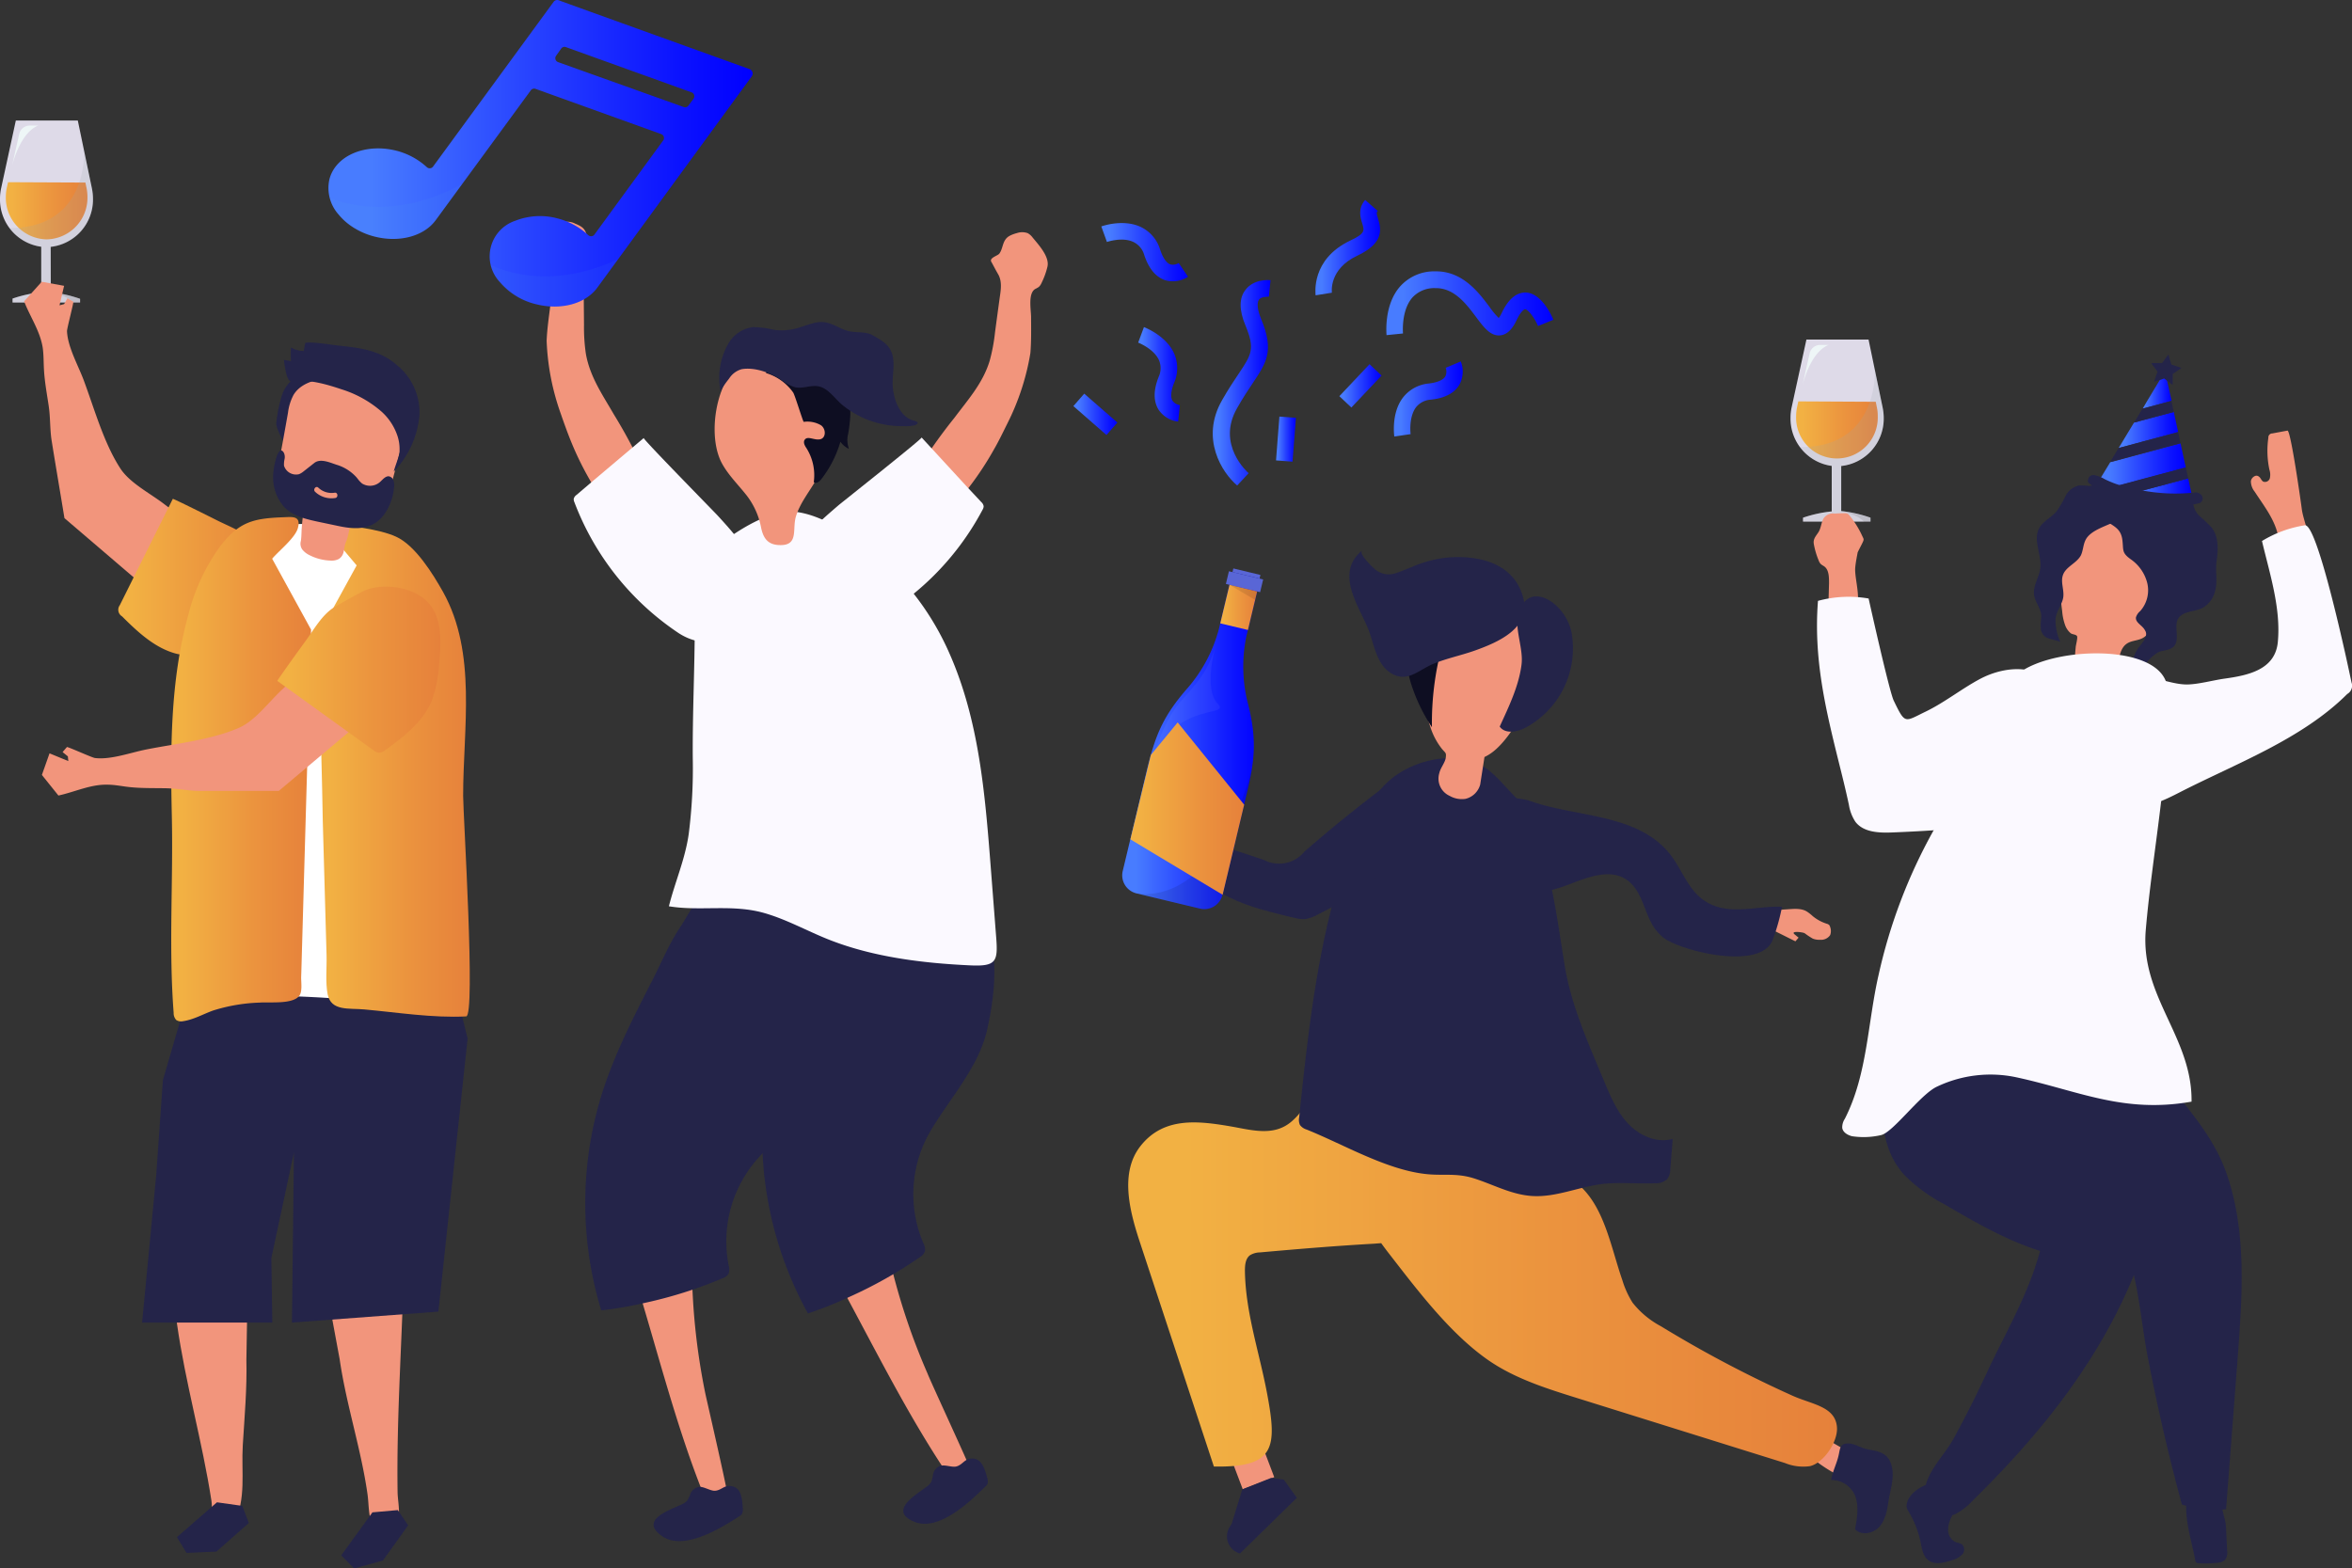<svg xmlns="http://www.w3.org/2000/svg" xmlns:xlink="http://www.w3.org/1999/xlink" viewBox="0 0 468.22 312.3"><rect x="0" y="0" width="468.22" height="312.3" fill="#333333" stroke="none"/><defs><style>.cls-1{fill:#dedae8;}.cls-2{fill:url(#Безымянный_градиент_11);}.cls-3{opacity:0.18;}.cls-4{fill:#9ba7ae;}.cls-5{fill:#eef6f7;}.cls-6{opacity:0.1;}.cls-7{fill:url(#Безымянный_градиент_11-2);}.cls-8{fill:#f2957c;}.cls-9{fill:#242449;}.cls-10{fill:url(#Безымянный_градиент_11-3);}.cls-11{fill:#fbf9ff;}.cls-12{fill:url(#Безымянный_градиент_7);}.cls-13{fill:url(#Безымянный_градиент_7-2);}.cls-14{fill:url(#Безымянный_градиент_7-3);}.cls-15{fill:url(#Безымянный_градиент_7-4);}.cls-16{fill:#0e0e22;}.cls-17{fill:url(#Безымянный_градиент_7-5);}.cls-18{opacity:0.06;}.cls-19{fill:#5bb5dc;}.cls-20{fill:#f5ceb0;}.cls-21{fill:url(#Безымянный_градиент_7-6);}.cls-22{fill:url(#Безымянный_градиент_7-7);}.cls-23{fill:url(#Безымянный_градиент_7-8);}.cls-24{fill:url(#Безымянный_градиент_7-9);}.cls-25{fill:url(#Безымянный_градиент_7-10);}.cls-26{fill:url(#Безымянный_градиент_7-11);}.cls-27{fill:url(#Безымянный_градиент_7-12);}.cls-28{fill:url(#Безымянный_градиент_7-13);}.cls-29{fill:url(#Безымянный_градиент_7-14);}.cls-30{fill:url(#Безымянный_градиент_7-15);}.cls-31{fill:#5966d6;}.cls-32{fill:url(#Безымянный_градиент_11-4);}.cls-33{opacity:0.05;}.cls-34{fill:#fff;}.cls-35{fill:url(#Безымянный_градиент_11-5);}.cls-36{fill:url(#Безымянный_градиент_11-6);}.cls-37{fill:url(#Безымянный_градиент_11-7);}.cls-38{fill:url(#Безымянный_градиент_11-8);}.cls-39{fill:url(#Безымянный_градиент_11-9);}</style><linearGradient id="Безымянный_градиент_11" x1="357.57" y1="85.6" x2="373.82" y2="85.6" gradientUnits="userSpaceOnUse"><stop offset="0.08" stop-color="#f2b143"/><stop offset="0.6" stop-color="#eb933e"/><stop offset="1" stop-color="#e6813b"/></linearGradient><linearGradient id="Безымянный_градиент_11-2" x1="1.13" y1="41.97" x2="17.38" y2="41.97" xlink:href="#Безымянный_градиент_11"/><linearGradient id="Безымянный_градиент_11-3" x1="224.58" y1="254.15" x2="365.7" y2="254.15" xlink:href="#Безымянный_градиент_11"/><linearGradient id="Безымянный_градиент_7" x1="418.17" y1="92.57" x2="435.13" y2="92.57" gradientUnits="userSpaceOnUse"><stop offset="0.1" stop-color="#487cff"/><stop offset="0.48" stop-color="#2742ff"/><stop offset="0.83" stop-color="#0b12ff"/><stop offset="1" stop-color="blue"/></linearGradient><linearGradient id="Безымянный_градиент_7-2" x1="426.51" y1="78.16" x2="432.27" y2="78.16" xlink:href="#Безымянный_градиент_7"/><linearGradient id="Безымянный_градиент_7-3" x1="421.76" y1="85.62" x2="433.61" y2="85.62" xlink:href="#Безымянный_градиент_7"/><linearGradient id="Безымянный_градиент_7-4" x1="424.64" y1="97.14" x2="436.22" y2="97.14" xlink:href="#Безымянный_градиент_7"/><linearGradient id="Безымянный_градиент_7-5" x1="65.37" y1="30.52" x2="149.82" y2="30.52" xlink:href="#Безымянный_градиент_7"/><linearGradient id="Безымянный_градиент_7-6" x1="241.42" y1="76.21" x2="252.84" y2="76.21" xlink:href="#Безымянный_градиент_7"/><linearGradient id="Безымянный_градиент_7-7" x1="277.46" y1="79.44" x2="291.24" y2="79.44" xlink:href="#Безымянный_градиент_7"/><linearGradient id="Безымянный_градиент_7-8" x1="226.58" y1="74.54" x2="234.85" y2="74.54" xlink:href="#Безымянный_градиент_7"/><linearGradient id="Безымянный_градиент_7-9" x1="219.24" y1="50.22" x2="236.55" y2="50.22" xlink:href="#Безымянный_градиент_7"/><linearGradient id="Безымянный_градиент_7-10" x1="254.01" y1="87.43" x2="257.96" y2="87.43" gradientTransform="translate(323.49 -174.51) rotate(85.59)" xlink:href="#Безымянный_градиент_7"/><linearGradient id="Безымянный_градиент_7-11" x1="266.64" y1="76.85" x2="275.04" y2="76.85" gradientTransform="translate(140.66 -172.78) rotate(46.62)" xlink:href="#Безымянный_градиент_7"/><linearGradient id="Безымянный_градиент_7-12" x1="213.68" y1="82.5" x2="222.44" y2="82.5" gradientTransform="translate(136.84 -136.04) rotate(48.89)" xlink:href="#Безымянный_градиент_7"/><linearGradient id="Безымянный_градиент_7-13" x1="261.84" y1="49.31" x2="274.73" y2="49.31" xlink:href="#Безымянный_градиент_7"/><linearGradient id="Безымянный_градиент_7-14" x1="275.97" y1="60.43" x2="309.23" y2="60.43" xlink:href="#Безымянный_градиент_7"/><linearGradient id="Безымянный_градиент_7-15" x1="223.42" y1="147.47" x2="250.87" y2="147.47" xlink:href="#Безымянный_градиент_7"/><linearGradient id="Безымянный_градиент_11-4" x1="242.92" y1="120.94" x2="250.26" y2="120.94" gradientTransform="translate(306.77 -147.04) rotate(76.53)" xlink:href="#Безымянный_градиент_11"/><linearGradient id="Безымянный_градиент_11-5" x1="225.03" y1="161" x2="247.68" y2="161" xlink:href="#Безымянный_градиент_11"/><linearGradient id="Безымянный_градиент_11-6" x1="23.55" y1="114.99" x2="56.63" y2="114.99" xlink:href="#Безымянный_градиент_11"/><linearGradient id="Безымянный_градиент_11-7" x1="34.09" y1="153.15" x2="61.92" y2="153.15" xlink:href="#Безымянный_градиент_11"/><linearGradient id="Безымянный_градиент_11-8" x1="63.28" y1="153.24" x2="93.59" y2="153.24" xlink:href="#Безымянный_градиент_11"/><linearGradient id="Безымянный_градиент_11-9" x1="55.23" y1="133.34" x2="87.67" y2="133.34" xlink:href="#Безымянный_градиент_11"/></defs><title>Ресурс 6</title><g id="Слой_2" data-name="Слой 2"><g id="OBJECTS"><path class="cls-1" d="M366.53,92.79A9.47,9.47,0,0,0,375,83.26a10.4,10.4,0,0,0-.23-2.18l-2.79-13.47h-1.14l-5.1,0-5,0h-1.13L356.69,81a9.78,9.78,0,0,0-.25,2.18,9.51,9.51,0,0,0,8.21,9.59l0,9.06a25.58,25.58,0,0,0-5.72,1.25v.78l6.71,0,6.72,0v-.78a25.53,25.53,0,0,0-5.83-1.32Z"/><path class="cls-2" d="M373.41,80,358,79.92l-.22,1a9.34,9.34,0,0,0-.22,1.92,8.13,8.13,0,1,0,16.25.07,8.13,8.13,0,0,0-.2-1.92Z"/><g class="cls-3"><path class="cls-4" d="M375,83.26a10.4,10.4,0,0,0-.23-2.18l-1.55-7.48s.94,15.5-14.84,15.43h0a9.18,9.18,0,0,0,6.32,3.74l0,9.06a25.58,25.58,0,0,0-5.72,1.25v.78l6.71,0,6.72,0v-.78a25.53,25.53,0,0,0-5.83-1.32l0-9A9.47,9.47,0,0,0,375,83.26Z"/></g><path class="cls-5" d="M358.85,76.58l1.4-6.2a2.14,2.14,0,0,1,2.08-1.7h1.76S360.82,69.38,358.85,76.58Z"/><g class="cls-6"><path d="M372.33,103.14a25.81,25.81,0,0,0-5.72-1.31s3.12.55,4.49,2.08h1.23Z"/></g><path class="cls-1" d="M10.09,49.15a9.47,9.47,0,0,0,8.42-9.52,10.57,10.57,0,0,0-.23-2.19L15.49,24H14.35l-5.1,0-5,0H3.15L.25,37.37A9.78,9.78,0,0,0,0,39.55a9.48,9.48,0,0,0,8.21,9.58l0,9.06a25.65,25.65,0,0,0-5.71,1.26v.78l6.72,0,6.72,0V59.5a25.4,25.4,0,0,0-5.83-1.31Z"/><path class="cls-7" d="M17,36.35l-15.4-.07-.22,1a8.67,8.67,0,0,0-.22,1.91,8.29,8.29,0,0,0,8.09,8.47,8.28,8.28,0,0,0,8.16-8.4,9.16,9.16,0,0,0-.2-1.91Z"/><g class="cls-3"><path class="cls-4" d="M18.51,39.63a10.57,10.57,0,0,0-.23-2.19L16.73,30S17.67,45.46,1.89,45.4h0a9.17,9.17,0,0,0,6.32,3.73l0,9.06a25.65,25.65,0,0,0-5.71,1.26v.78l6.72,0,6.72,0V59.5a25.4,25.4,0,0,0-5.83-1.31l0-9A9.47,9.47,0,0,0,18.51,39.63Z"/></g><path class="cls-5" d="M2.41,32.94l1.4-6.19A2.14,2.14,0,0,1,5.89,25H7.65S4.38,25.75,2.41,32.94Z"/><g class="cls-6"><path d="M15.89,59.5a25.67,25.67,0,0,0-5.72-1.3s3.12.55,4.49,2.08h1.23Z"/></g><path class="cls-8" d="M360.55,290.16a29.94,29.94,0,0,0,6.59,4.17,15,15,0,0,0,.8-4.67,1.14,1.14,0,0,0-.09-.56,1,1,0,0,0-.36-.31L358,283.32c-.12,1.14-.71,3.24-.29,4.35S359.72,289.43,360.55,290.16Z"/><path class="cls-9" d="M369.37,298c.71,2.07.32,4.33-.07,6.48,1.22,1.36,3.62.88,4.83-.48s1.55-3.28,1.82-5.09c.34-2.2,1.18-4.58.68-6.8-.62-2.75-2.36-3.09-4.81-3.53-1.25-.22-2.62-1.16-3.86-1.17-1.7,0-1.62.94-1.94,2.36-.37,1.67-1.22,3.22-1.48,4.91A5.11,5.11,0,0,1,369.37,298Z"/><polygon class="cls-8" points="249.64 283.5 253.67 294.13 247.4 296.53 242.93 284.74 249.64 283.5"/><path class="cls-9" d="M247.31,296.55l5.72-2.27,2.53.33,2.61,3.62-11.32,11.09h0a3.53,3.53,0,0,1-2.07-5.25l.41-.66Z"/><path class="cls-10" d="M365.69,284.22c-.28-4.18-4.93-4.56-8.81-6.3a235.33,235.33,0,0,1-26.24-13.85,17.9,17.9,0,0,1-5.63-4.68,18.39,18.39,0,0,1-2.05-4.51c-2.19-6.28-3.5-14.17-8.31-18.63a39.14,39.14,0,0,0-4-3.23c7.68-10.53-16.92-13.17-23.53-14.75a48.19,48.19,0,0,0-12.21-.94c-3.22,0-7-1.17-9.79-1.09-7,.22-2.7,2.45-8,7.06-3.48,3-7.78,1.75-12,1-6.56-1.12-13.46-2-18.09,3.91-4.11,5.23-2.21,12.78-.12,19.1L241.65,292c12.31.26,12.62-3.83,10.56-14.71-1.53-8.09-4.27-16-4.38-24.27,0-1.12.1-2.4,1-3.08a3.91,3.91,0,0,1,2-.57c7.63-.68,15-1.3,22.65-1.73l1.48-.11c.54.75,1.09,1.48,1.62,2.16,5.66,7.29,12.21,16,19.88,21.26,5.23,3.57,11.38,5.51,17.43,7.4l34,10.63,7.43,2.32a9.62,9.62,0,0,0,5,.63C363.07,291.27,365.88,287.08,365.69,284.22Z"/><path class="cls-8" d="M421,134.08a1.84,1.84,0,0,1-.47.45,4.55,4.55,0,0,1-2.66.72,11.43,11.43,0,0,1-3.52-.87c-1.53-.58-1.31-1.5-1.29-3,0-.81.07-1.62.15-2.43,0-.44.48-2,.25-2.32s-.93-.3-1.23-.54a3.69,3.69,0,0,1-1.08-1.51,10.54,10.54,0,0,1-.62-2.83c-.21-1.68-.41-3.35-.62-5a24.7,24.7,0,0,1-.29-5.15c.2-2.59,1.23-6.11,3.48-7.64,2-1.39,4.71-1.54,7.11-1.44a14.11,14.11,0,0,1,8.69,3.39,7.59,7.59,0,0,1,2.28,3.19c.67,2,.19,4.28-.28,6.39l-1.32,5.87c-.51,2.25-1.25,4.81-3.16,5.75-1,.49-2.22.43-3.14,1.13-1.15.88-1.36,2.47-1.63,3.79A4.85,4.85,0,0,1,421,134.08Z"/><path class="cls-9" d="M415.59,106.89a2.75,2.75,0,0,0-.36.53c-.55,1-.51,2.2-1,3.19-.85,1.56-3,2.23-3.56,3.91-.48,1.37.25,2.88.08,4.33s-1.44,2.88-1.55,4.45a10.44,10.44,0,0,0,1,4.62c-.19-.38-2.46-.65-3-1.11a2.37,2.37,0,0,1-.94-2c-.11-1,.26-1.84,0-2.86-.3-1.24-1.19-2.28-1.34-3.58-.2-1.77,1-3.4,1.24-5.17.36-2.68-1.5-5.59-.23-8,.75-1.4,2.35-2.1,3.4-3.29a20.92,20.92,0,0,0,1.84-3.1,4,4,0,0,1,2.74-2.15,16.76,16.76,0,0,1,2,.11,25,25,0,0,0,3.37-.81c1.63-.25,4.09,1.78,4.76,3.25s0,2.48-1.09,3.47C421.13,104.32,417.23,104.93,415.59,106.89Z"/><path class="cls-9" d="M437.76,102.64a31.52,31.52,0,0,1,2.57,2.47c1.38,1.83,1.26,4.36.93,6.63-.3,2,.27,4-.31,6a5.2,5.2,0,0,1-2.53,3.33c-1.6.79-3.87.57-4.8,2.1s.46,4.24-.93,5.6c-.77.74-2,.66-3,1.08a7.92,7.92,0,0,0-2.59,2.44,3.64,3.64,0,0,1-3,1.58,10,10,0,0,1,1.5-4.74c.62-.87,2.23-2.41,1.41-3.62-.49-1-1.94-1.51-1.8-2.58a2.6,2.6,0,0,1,.84-1.25,6.22,6.22,0,0,0,1.43-5.51,8.17,8.17,0,0,0-3.26-4.78c-1.88-1.34-1.46-1.79-1.71-3.85-.24-1.91-1.19-2.51-2.7-3.45a3.48,3.48,0,0,1-2.07-2.75c-.22-1.07-.49-2.35.27-3.37a6.88,6.88,0,0,1,2.44-1.77c1.87-1,4-2,6-1.46,1.14.28,2.13,1,3.27,1.28.77.17,1.56.14,2.34.24a6.29,6.29,0,0,1,3.56,1.79c.94,1,.76,1.8,1.17,3A3.92,3.92,0,0,0,437.76,102.64Z"/><path class="cls-9" d="M437,310.62a.8.8,0,0,0,.2.48.73.73,0,0,0,.48.15,19.22,19.22,0,0,0,3.79-.1,2.27,2.27,0,0,0,1.49-.58,2.47,2.47,0,0,0,.4-1.84c-.06-1.33-.13-2.67-.19-4a10,10,0,0,0-.25-2.11c-.37-1.42-1.7-7.19-2.62-7.94-1.45-1.18-3.4.14-4.15,1.37C433.87,299.84,436.35,306.74,437,310.62Z"/><path class="cls-9" d="M379.55,299.93a2,2,0,0,0,.38,1,19.66,19.66,0,0,1,2.41,6.13c.26,1.28.46,2.72,1.48,3.55,1.33,1.09,3.31.54,4.93,0a4.13,4.13,0,0,0,1.91-1.14,1.42,1.42,0,0,0-.12-2,4.4,4.4,0,0,0-1.08-.35,2.65,2.65,0,0,1-1.64-2.59c0-3.49,4.87-6.45-.28-9C385,294.18,379.55,296.77,379.55,299.93Z"/><path class="cls-9" d="M441.28,229.17a32.38,32.38,0,0,1,2.06,4.76c4,11.72,3,24.46,2.11,36.59q-1.15,15-2.3,30a24.18,24.18,0,0,1-8.79-.95q-4-14.74-6.87-29.75c-1.6-8.36-2-19.09-6.79-26.38-2.32-3.52-5.88-6-9-8.87-5.67-5.29-9.89-12.33-10.9-20s1.47-16,7.2-21.18a10.49,10.49,0,0,1,5.32-2.86c9.7-1.43,9.47,9.86,12.09,15.52C429.51,214.77,436.85,220.75,441.28,229.17Z"/><path class="cls-9" d="M379.07,233.92a31.93,31.93,0,0,0,7.87,5.79c6.21,3.62,12.46,7.26,19.18,9.36-2.41,8.88-6.75,16-10.52,24.1-2.11,4.53-4.35,9-6.73,13.34-1.55,2.83-4.25,5.46-5.32,8.57-1.31,3.82,2.47,7.71,5.53,6.47a11.82,11.82,0,0,0,3.58-2.72c12.91-12.65,24.3-26.64,31.49-43.39,1.48-3.47,2.81-7.17,2.42-10.92-.9-8.48-7.89-16.41-14.24-21.42-3.58-2.82-8-6.75-10.2-11.13-2.43-4.83-2.84-10.67-6.47-14.68-3.83-4.23-10-4-14.36-.6-4.63,3.66-6,11.69-6.49,17.77-.43,5.79-.4,12,2.3,16.75A15.9,15.9,0,0,0,379.07,233.92Z"/><path class="cls-11" d="M426,131.38c3.22,1.15,5.43,3.12,5.51,6.05.44,15.92-3,32-4.35,47.8-1.1,13.22,9.28,21.26,9.12,34.12-13.62,2.41-22.6-2.21-34.94-4.86a24.78,24.78,0,0,0-15.73,1.87c-3.32,1.53-8.77,9.17-11.18,9.66a15.36,15.36,0,0,1-5.77.21c-.87-.23-1.79-.77-1.92-1.65a3.05,3.05,0,0,1,.51-1.8c4.52-8.84,4.53-19.11,6.73-28.67a106,106,0,0,1,10.85-28.6c5.08-9,9.39-23,16-30.49C404.79,130.51,418.26,128.62,426,131.38Z"/><path class="cls-8" d="M449.09,94.72a1.35,1.35,0,0,0-1,1.09,3.34,3.34,0,0,0,.75,2.08c1.64,2.53,3.51,4.89,4.4,7.75.49,1.56.68,4.45,2.93,4.43a4.38,4.38,0,0,0,1.61-.21,3.9,3.9,0,0,0,1.12-.72c.26-.23.74-.52.77-.86.15-1.9-1.18-4.89-1.44-6.89-.15-1.22-2.21-15.78-2.86-15.65l-3,.56a.79.79,0,0,0-.8.86,18,18,0,0,0,.21,6.37,3.18,3.18,0,0,1,.09,1.67,1,1,0,0,1-1.31.7c-.4-.22-.51-.77-.88-1A.76.76,0,0,0,449.09,94.72Z"/><path class="cls-11" d="M466.77,129.66c-2.09-9.26-6-25.36-7.93-25.07a23.34,23.34,0,0,0-8.54,3.13c1.53,6.5,3.8,13.37,3.15,20.14-.53,5.53-6,6.62-10.57,7.26-2.35.33-5.21,1.14-7.51,1.17-3.48,0-6.93-2.07-10.41-1.15-2.55.68-4.37,3-5.24,5.52a34.68,34.68,0,0,0-1.24,7.81c-.52,4.89-.49,11.46,6.1,12.05,3.28.3,6.4-1.25,9.33-2.75,11.21-5.75,24.33-10.56,33.37-19.59a1.9,1.9,0,0,0,.84-2.31C468,135.32,467.5,132.91,466.77,129.66Z"/><path class="cls-8" d="M366.56,102.19l.77,0a1,1,0,0,1,.45.08,1.12,1.12,0,0,1,.35.3,18.54,18.54,0,0,1,2.62,4.21c.28.57.34.61.06,1.21s-.68,1.31-1,2c-.18,1-.39,2-.48,3-.24,2.51,1.94,8.06-1,9.36a4.89,4.89,0,0,1-1.75.52,4,4,0,0,1-1.45-.3c-.37-.13-1-.24-1.14-.61A6.5,6.5,0,0,1,364,120l.11-3.85c0-1.25,0-2.73-1-3.41a4.6,4.6,0,0,1-.63-.42,2.12,2.12,0,0,1-.45-.77,15.67,15.67,0,0,1-.95-3.24c-.17-1,.41-1.55.92-2.34s.54-1.85,1-2.71a2.22,2.22,0,0,1,2.2-1Z"/><path class="cls-11" d="M365.91,151.19c-2.56-10.35-4.89-20.23-4-31.55a23.37,23.37,0,0,1,10.08-.47s4.1,18.48,5,20.33c2.32,4.8,2.13,4.23,6.34,2.2,3.7-1.78,7.1-4.5,10.74-6.46,5.35-2.89,13.53-3.5,16,4,.67,2,.24,4.14-.21,6.18q-1.53,7-3.31,14a4.44,4.44,0,0,1-4.68,4.33q-12.52,1.51-25.13,2c-2.67.11-5.76,0-7.38-2.12a8.59,8.59,0,0,1-1.29-3.36C367.4,157.13,366.65,154.14,365.91,151.19Z"/><path class="cls-12" d="M434.89,92l-.62-2.88-.18-.84-14,3.76-1.62,2.66-.2.33a.6.6,0,0,0,.23.84c.66.35,1.42.72,2.29,1.08l14.35-3.85Z"/><path class="cls-13" d="M431.32,75.43a.6.6,0,0,0-1.1-.19l-.82,1.35-1.85,3.07-1,1.7,5.76-1.54Z"/><polygon class="cls-14" points="432.74 82.02 424.83 84.14 421.76 89.21 433.61 86.03 432.74 82.02"/><path class="cls-15" d="M436.17,97.83l-.56-2.58-11,2.94c.67.17,1.37.32,2.11.44a27.38,27.38,0,0,0,9,.07.6.6,0,0,0,.49-.72Z"/><polygon class="cls-9" points="432.27 79.82 426.51 81.36 424.83 84.14 432.74 82.02 432.27 79.82"/><polygon class="cls-9" points="433.61 86.03 421.76 89.21 420.3 91.61 420.08 91.99 434.09 88.23 433.61 86.03"/><path class="cls-9" d="M435.45,94.53l-.32-1.48L420.78,96.9a27.65,27.65,0,0,0,3.86,1.29l11-2.94Z"/><path class="cls-9" d="M434.16,73.22a.07.07,0,0,1,0,.12l-1.63,1.12a.09.09,0,0,0,0,.06v2a.06.06,0,0,1-.1.06l-1.57-1.2a.07.07,0,0,0-.06,0l-1.88.62a.06.06,0,0,1-.08-.08l.65-1.87a.07.07,0,0,0,0-.06l-1.17-1.59a.07.07,0,0,1,.05-.11l2,0a.05.05,0,0,0,.05,0l1.16-1.61a.06.06,0,0,1,.11,0l.57,1.9Z"/><path class="cls-9" d="M438.31,98.66a1.49,1.49,0,0,0-1.45-.59,35.46,35.46,0,0,1-10.52-.44,34.73,34.73,0,0,1-4.95-1.22c-.82-.28-1.61-.62-2.4-1a6.47,6.47,0,0,0-2.07-.81,1.23,1.23,0,0,0-.94.27,1.45,1.45,0,0,0-.34.92c-.06.51,1.43,1.17,1.93,1.46a16.59,16.59,0,0,0,2.73,1.28,33.9,33.9,0,0,0,5.63,1.52c3.86.74,7.87,1.17,11.64.19A1,1,0,0,0,438.31,98.66Z"/><path class="cls-8" d="M115.66,45.1a3.37,3.37,0,0,1,.37.29c1.07,1,.67,2.44,1.34,3.57.3.5,1.95,1.08,1.35,1.84-.22.28-.89,1.29-1.63,2.26-1.07,1.41-.9,3.3-.89,4.95l.06,6.65a35.86,35.86,0,0,0,.37,5.77c.8,4.58,3.32,8.18,5.57,12.08a104.1,104.1,0,0,1,6.72,12.86,10.2,10.2,0,0,1,.94,4.93c-.5,4.2-4.4,4.73-7.28,2.33a16.1,16.1,0,0,1-3-3.6,61.75,61.75,0,0,1-5.94-11.22c-.74-1.83-1.4-3.69-2.05-5.56a48.49,48.49,0,0,1-2.77-14.4c.1-2.38.45-4.75.75-7.12.19-1.44,1.24-4.6-.09-5.66a5.63,5.63,0,0,1-.67-.51,2.21,2.21,0,0,1-.44-.83,15.15,15.15,0,0,1-.77-3.39c-.2-2.07,2.32-4.12,3.64-5.37a3,3,0,0,1,1.11-.76,3.26,3.26,0,0,1,2.15.32A7.54,7.54,0,0,1,115.66,45.1Z"/><path class="cls-11" d="M118,95.79l10.15-8.57c-.21.18,13.91,14.56,14.73,15.45,3.09,3.38,6.28,6.9,7.68,11.26,3,9.32-6.84,17.64-15.37,12.19A54.54,54.54,0,0,1,114.35,100a1.33,1.33,0,0,1-.13-.7,1.39,1.39,0,0,1,.57-.77Z"/><path class="cls-8" d="M193,292.16a35.86,35.86,0,0,1-4,1.93c-8.21-12.09-15-25.89-22-38.75l9.94-5.31a130.45,130.45,0,0,0,7.73,23.51C185.1,274.74,193.12,292.05,193,292.16Z"/><path class="cls-9" d="M187.1,291.9a2.28,2.28,0,0,0-1.37,1.78,6.07,6.07,0,0,1-.35,1.41,3.53,3.53,0,0,1-1,1c-2.17,1.63-7.56,4.76-2.38,6.91,4.71,1.95,10.71-3.6,14.09-6.95a1.59,1.59,0,0,0,.54-.74,2.16,2.16,0,0,0-.08-1c-.55-1.92-1.18-4.36-3.63-3.82-1,.23-1.5,1.28-2.61,1.52C189.4,292.18,188,291.56,187.1,291.9Z"/><path class="cls-9" d="M196.5,205.07c-1.68,7.39-7.3,13.49-11.1,19.85a24.82,24.82,0,0,0-1.54,22.7,2.44,2.44,0,0,1,.27,1.53,2.29,2.29,0,0,1-1,1.16,87.51,87.51,0,0,1-14,7.9,76.15,76.15,0,0,1-8.29,3.31,73.09,73.09,0,0,1-8.79-42.24c.79-8.13,2.94-16.07,5.08-24,1.06-3.9,1.82-8.08,3.34-11.82,1-2.45,1.73-6.24,3.93-7.87,2-1.52,4.22-1.78,6.92-1.65,7.23.36,17.49-.45,22.57,5.68C199.44,186.36,198.23,197.51,196.5,205.07Z"/><path class="cls-8" d="M144.78,297.54a36,36,0,0,1-4.3,1.06c-5.54-13.53-9.28-28.43-13.56-42.47L137.74,253a131.22,131.22,0,0,0,2.7,24.6C140.71,278.86,145,297.46,144.78,297.54Z"/><path class="cls-9" d="M139.12,296.07a2.27,2.27,0,0,0-1.71,1.46,6.36,6.36,0,0,1-.64,1.31,3.43,3.43,0,0,1-1.18.76c-2.46,1.15-8.39,3.1-3.76,6.28,4.2,2.88,11.22-1.31,15.22-3.89a1.64,1.64,0,0,0,.69-.61,2.28,2.28,0,0,0,.14-1c-.14-2-.26-4.52-2.77-4.5-1.07,0-1.73.95-2.87.95C141.31,296.82,140,295.92,139.12,296.07Z"/><path class="cls-9" d="M166.29,213.07c-3.18,6.88-9.94,11.68-15,17.12a24.85,24.85,0,0,0-6.21,21.89,2.48,2.48,0,0,1-.05,1.55,2.35,2.35,0,0,1-1.25.92,87.34,87.34,0,0,1-15.29,4.84,74.57,74.57,0,0,1-8.8,1.52,73.18,73.18,0,0,1,.14-43.14c2.46-7.79,6.21-15.11,9.94-22.39,1.84-3.59,3.45-7.52,5.71-10.88,1.47-2.19,3-5.74,5.47-6.88,2.25-1.08,4.5-.87,7.11-.18,7,1.85,17.21,3.18,20.9,10.23C173,195.37,169.54,206,166.29,213.07Z"/><path class="cls-11" d="M174,110.08a54.64,54.64,0,0,1,15,20c5.91,13.35,7.09,28,8.21,42.32l1.11,14.32c.36,4.7,0,5.74-5.13,5.5-9.54-.44-19.52-1.66-28.41-5.22-4.23-1.7-8.23-3.94-12.62-5.2-6.4-1.83-12.7-.31-19-1.35,1.21-4.83,3.22-9.32,3.94-14.35a103.17,103.17,0,0,0,.81-15.22c-.06-8.89.39-17.77.4-26.63,0-6.34-1.22-11.45,5.19-16.09,3.48-2.53,9.84-6.88,15.08-6.22C164.19,102.68,170.34,107.09,174,110.08Z"/><path class="cls-8" d="M143.74,92.3c1.3,2.37,3.28,4.27,4.94,6.4a15.11,15.11,0,0,1,2.86,6.49c.41,1.8,1.17,3.18,3.39,3.33,4.18.28,2.75-3.06,3.5-5.62.86-2.92,3-5.34,4.4-8,4.09-7.68,1.68-22.09-8.17-24.47C143.88,67.83,139.79,85.13,143.74,92.3Z"/><path class="cls-16" d="M160,84a5.32,5.32,0,0,1,3.46.69c1,.74,1,2.5-.17,2.77s-2.51-.75-3.1.11c-.34.5,0,1.16.37,1.69A10.1,10.1,0,0,1,162,96c.47.37,1.12-.1,1.47-.55a22.27,22.27,0,0,0,3.83-7.49A4.36,4.36,0,0,0,169,89.37a5.08,5.08,0,0,1-.13-3.09c.62-3.78.91-8.17-1.91-11a9.73,9.73,0,0,0-5.84-2.54,28.92,28.92,0,0,0-6.44.28c-.91.11-2,.39-2.18,1.26a10.18,10.18,0,0,1,5.41,3.89C158.26,78.72,159.86,84,160,84Z"/><path class="cls-9" d="M155.08,75.35l.23.14a8.88,8.88,0,0,0,3,1.63c1.62.32,3.26-.57,4.87-.14,1.79.47,3.09,2.47,4.46,3.61a18.54,18.54,0,0,0,7.78,3.81,18.88,18.88,0,0,0,4.43.45,7.89,7.89,0,0,0,2.23-.17c.86-.31.8-.7-.16-.93-3-.73-4.23-4.78-4.22-7.54,0-2.17.59-4.48-.38-6.42-.74-1.49-2.15-2.18-3.52-3s-3.06-.49-4.73-.83-3.23-1.6-5-1.81-3.65.73-5.46,1.22a11.38,11.38,0,0,1-4.61.29,18.19,18.19,0,0,0-4.13-.53,6.69,6.69,0,0,0-4.9,3.33,13.69,13.69,0,0,0-1.48,9.63c-.12-.47,1.36-2.33,1.67-2.73a4.34,4.34,0,0,1,2.49-1.85C150.06,73.09,153,74.08,155.08,75.35Z"/><path class="cls-8" d="M201.12,46.89a3.38,3.38,0,0,0-.41.24c-1.19.87-1,2.33-1.77,3.37-.36.46-2.08.83-1.58,1.66.19.31.73,1.39,1.34,2.44.89,1.54.49,3.39.27,5q-.45,3.28-.89,6.59A35.37,35.37,0,0,1,197,71.9c-1.37,4.45-4.32,7.7-7,11.29a103.5,103.5,0,0,0-8.28,11.92,10.18,10.18,0,0,0-1.54,4.77c0,4.24,3.77,5.25,6.93,3.23a16.56,16.56,0,0,0,3.44-3.2,62.06,62.06,0,0,0,7.3-10.39c1-1.72,1.84-3.49,2.72-5.26a48.6,48.6,0,0,0,4.55-13.94c.2-2.38.15-4.77.14-7.16,0-1.45-.65-4.72.81-5.61a6.37,6.37,0,0,0,.72-.41,2.19,2.19,0,0,0,.54-.77,15.32,15.32,0,0,0,1.19-3.28c.45-2-1.79-4.37-2.94-5.78a3.07,3.07,0,0,0-1-.89,3.3,3.3,0,0,0-2.17,0A6.71,6.71,0,0,0,201.12,46.89Z"/><path class="cls-11" d="M192.47,96.89l-9-9.78c.19.21-15.62,12.72-16.54,13.49-3.49,3-7.09,6.07-9,10.22-4.14,8.87,4.59,18.35,13.73,14a54.56,54.56,0,0,0,23.95-23.34,1.39,1.39,0,0,0,.21-.68,1.41,1.41,0,0,0-.47-.83Z"/><path class="cls-17" d="M149.78,14.35a.91.91,0,0,0-.57-.59S112.31.47,111.45.14A1.55,1.55,0,0,0,111,0a.9.9,0,0,0-.79.37l-24,32.8a.83.83,0,0,1-1.24.11A14.15,14.15,0,0,0,78.88,30c-6.16-1.55-12.13,1-13.31,5.73a7.91,7.91,0,0,0,1.85,7,11.84,11.84,0,0,0,2.21,2.08,14.47,14.47,0,0,0,5,2.31c4.82,1.21,9.65-.05,12-3.14l.06-.07L105.66,18a.81.81,0,0,1,1-.29l25,9A.83.83,0,0,1,132,28l-13.66,18.7a.83.83,0,0,1-1.24.11A14.15,14.15,0,0,0,111,43.49a13.45,13.45,0,0,0-8.41.46,7.47,7.47,0,0,0-3.05,12.24,13.57,13.57,0,0,0,7.21,4.39c4.88,1.23,9.74-.07,12.11-3.23l0,0,30.8-42.16A.92.92,0,0,0,149.78,14.35Zm-11.73,5.33-1,1.34a.81.81,0,0,1-.95.29l-25-8.94a.83.83,0,0,1-.39-1.27l1-1.41a.81.81,0,0,1,1-.29l25,9A.84.84,0,0,1,138.05,19.68Z"/><g class="cls-18"><path class="cls-19" d="M65.65,39.42a9.22,9.22,0,0,0,1.77,3.29,11.84,11.84,0,0,0,2.21,2.08,14.47,14.47,0,0,0,5,2.31c4.82,1.21,9.65-.05,12-3.14l.06-.07L92,36.66C80.12,43,70.84,41.41,65.65,39.42Z"/></g><g class="cls-18"><path class="cls-19" d="M106.7,60.58c4.88,1.23,9.74-.07,12.11-3.23l0,0,4.2-5.75c-11.78,5.49-20.77,3.22-25.36,1.17a9.17,9.17,0,0,0,1.81,3.46A13.57,13.57,0,0,0,106.7,60.58Z"/></g><path class="cls-9" d="M296.38,153.38a25.76,25.76,0,0,1,2.87,2.76l2.44,2.6c2.82,3,4.21,7.46,5.42,11.3,2.31,7.34,3.17,15,4.45,22.62,1.33,7.81,4.75,15.34,7.78,22.63,1.26,3,2.56,6.11,4.81,8.48s5.71,3.9,8.84,3l-.47,5.95a3.54,3.54,0,0,1-.61,2.05,3.34,3.34,0,0,1-2.43.83c-3.53.16-7.09-.27-10.59.16-4.61.57-9.05,2.62-13.68,2.39-4.3-.21-8-2.36-12-3.59-3.35-1-5.81-.46-9-.76-8-.74-16.63-5.89-24.09-8.89a2.56,2.56,0,0,1-1.34-.92,2.5,2.5,0,0,1-.15-1.51c1.18-11.28,2.38-22.57,4.62-33.69a144.57,144.57,0,0,1,4.27-16.52c1.88-5.72,4-11.9,8.38-16.23,4.69-4.63,13.68-6.92,19.56-3.3A11.11,11.11,0,0,1,296.38,153.38Z"/><path class="cls-8" d="M294.67,156.2c.28-1.82.57-3.65.85-5.47a8.46,8.46,0,0,0,1.07-.6c6.53-4.17,17.49-26.55.08-31.56-15.8-4.55-15,17.19-11.9,26.25a13.63,13.63,0,0,0,2.28,4.29c.72.87.88.71.77,1.71s-1.07,2.08-1.29,3.11a3.76,3.76,0,0,0,2.06,4.54,4.88,4.88,0,0,0,3.16.59A4,4,0,0,0,294.67,156.2Z"/><path class="cls-16" d="M281.06,136.61a34.62,34.62,0,0,0,4,8.19A58.77,58.77,0,0,1,287,128.91a1.53,1.53,0,0,0,0-1.19,1.44,1.44,0,0,0-1-.52C279.36,125.76,279.38,131.57,281.06,136.61Z"/><path class="cls-9" d="M298.55,144.67c1.07,1.51,3.4,1.1,5.05.27a17.91,17.91,0,0,0,9.25-19c-1.26-6.21-9.09-10.87-10.67-3.18-.56,2.73,1.1,6.51.72,9.54C302.36,136.62,300.34,140.76,298.55,144.67Z"/><path class="cls-9" d="M281.13,112.87l-2.34.93c-1.68.66-2.9.88-4.63-.11-.5-.28-3.82-3.42-3-4.07-5.3,4.32-.94,10.64,1,15.1,1.34,3,1.62,7.27,4.63,9.24,3.31,2.16,5.59-.58,8.6-1.8,2.65-1.09,5.52-1.67,8.22-2.63,4.48-1.6,11.14-4.41,9.66-10.36-1.73-7-8.78-8.69-15.1-8.16A23.56,23.56,0,0,0,281.13,112.87Z"/><path class="cls-20" d="M242.51,170.36l-1,3.47a19.5,19.5,0,0,1-3-.64c-1.27-.4-2.81-.69-3.67-1.82a9,9,0,0,1-.67-1.16c-.55-1-1.66-1.82-1.81-3-.21-1.62.77-2.32,2.23-1.82a3.36,3.36,0,0,1,1.22.69,14.76,14.76,0,0,1,1.08,1.51c.27.34,2.47,1.46,1.93.47l-.48-.85.85-.46Z"/><path class="cls-9" d="M251.78,171.28c-.91-.27-9.67-3.4-10-2.78L239.17,173a2.1,2.1,0,0,0-.39,1.17c.14,1.54,4.49,3.76,5.73,4.4a39.77,39.77,0,0,0,7.33,2.7q2.86.81,5.78,1.47a7.06,7.06,0,0,0,2.23.26,7.16,7.16,0,0,0,2.46-.9,69.87,69.87,0,0,0,6.29-3.48c3.2-2.08,6-4.69,9.24-6.74,2.37-1.51,5.15-2.95,6-5.63a6.74,6.74,0,0,0-1.19-5.87,16,16,0,0,0-4.7-4,2,2,0,0,0-.9-.37,2.15,2.15,0,0,0-1.33.57q-8.26,6.19-16.05,13a6.52,6.52,0,0,1-7.92,1.72Z"/><path class="cls-21" d="M246.29,96.67c-3-2.54-7.41-9.35-3-17,1.22-2.16,2.34-3.83,3.24-5.17,2.64-3.94,3.35-5,1.4-9.72-1.26-3-1.28-5.41,0-7.05,1.64-2.21,4.67-2,5-1.93l-.33,3.27c-.38,0-1.59,0-2,.63s-.29,2,.46,3.82c2.63,6.35,1.09,8.64-1.7,12.81-.91,1.37-1.95,2.91-3.12,5-4.09,7.19,2.07,12.66,2.33,12.89Z"/><path class="cls-22" d="M280.82,86.44l-3.26.48c0-.19-.65-4.65,1.73-7.75a7.33,7.33,0,0,1,5.17-2.81c1.68-.2,2.84-.7,3.26-1.41a2.19,2.19,0,0,0,.08-1.71l3-1.27a5.47,5.47,0,0,1-.26,4.61c-1,1.69-2.9,2.71-5.73,3a4.09,4.09,0,0,0-2.94,1.54C280.39,83.15,280.81,86.41,280.82,86.44Z"/><path class="cls-23" d="M226.58,68.22l1.15-3.09c.17.07,4.38,1.66,6,5.23a7.33,7.33,0,0,1,0,5.88c-.63,1.57-.74,2.83-.32,3.54a2.19,2.19,0,0,0,1.47.89l-.34,3.27a5.41,5.41,0,0,1-3.93-2.42c-1-1.67-1-3.85.06-6.5a4.13,4.13,0,0,0,.05-3.32C229.68,69.42,226.61,68.23,226.58,68.22Z"/><path class="cls-24" d="M220.36,48.18l-1.12-3.09c.18-.07,4.42-1.57,7.94.14a7.32,7.32,0,0,1,3.78,4.5c.54,1.61,1.26,2.64,2,2.91a2.21,2.21,0,0,0,1.69-.26l1.85,2.72a5.46,5.46,0,0,1-4.57.68c-1.85-.62-3.24-2.3-4.14-5a4.09,4.09,0,0,0-2.1-2.57C223.49,47.11,220.39,48.17,220.36,48.18Z"/><rect class="cls-25" x="251.61" y="85.78" width="8.75" height="3.29" transform="translate(149.15 335.94) rotate(-85.59)"/><rect class="cls-26" x="266.46" y="75.2" width="8.75" height="3.29" transform="translate(28.96 220.9) rotate(-46.62)"/><rect class="cls-27" x="216.41" y="78.12" width="3.29" height="8.75" transform="translate(12.53 192.55) rotate(-48.89)"/><path class="cls-28" d="M265.15,58.28l-3.25.52c0-.29-1-7.16,6.94-10.92,3-1.41,2.77-2,2.34-3.4-.36-1.17-.91-2.93.59-4.67L274.26,42c-.25.29-.27.44.07,1.52.71,2.3,1.05,4.94-4.09,7.37C264.47,53.58,265.14,58.23,265.15,58.28Z"/><path class="cls-29" d="M309.23,63.67l-3.05,1.25c-.69-1.67-2-3.33-2.58-3.34-.18,0-.83.37-1.66,2.12-.59,1.24-1.57,2.9-3.27,3.07-1.95.2-3.28-1.58-4.81-3.63-1.95-2.6-4.36-5.83-8.1-5.77a5.91,5.91,0,0,0-4.56,1.84c-2.31,2.59-1.9,7.14-1.9,7.19l-3.28.33c0-.25-.57-6,2.71-9.7a9.09,9.09,0,0,1,7-3c5.43-.09,8.66,4.22,10.79,7.08a16.7,16.7,0,0,0,1.84,2.21,5.93,5.93,0,0,0,.63-1.08c1.29-2.71,2.88-4,4.73-4C306.89,58.37,308.86,62.78,309.23,63.67Z"/><path class="cls-30" d="M248.44,140.13a29.7,29.7,0,0,1-.32-13.45l2.75-11.45-2.76-.66-2.75-.66-2.74,11.45a29.66,29.66,0,0,1-6.38,11.85c-5.05,5.8-6.39,9.81-8,16.43l-4.73,19.77a3.7,3.7,0,0,0,2.72,4.47l6.34,1.52,6.34,1.52a3.72,3.72,0,0,0,4.46-2.76l4.73-19.76C249.71,151.77,250.33,147.59,248.44,140.13Z"/><rect class="cls-31" x="244.25" y="114.52" width="7.01" height="2.6" transform="translate(33.79 -54.52) rotate(13.47)"/><rect class="cls-31" x="245.37" y="113.82" width="5.54" height="0.74" transform="translate(33.42 -54.66) rotate(13.47)"/><rect class="cls-32" x="242.65" y="118.11" width="7.89" height="5.66" transform="translate(71.54 332.58) rotate(-76.53)"/><g class="cls-6"><path d="M249.26,152.82s-6.09,26.5-22.65,25.15l6,1.43,6.34,1.52a3.72,3.72,0,0,0,4.46-2.76l4.73-19.76c.49-2,.88-3.84,1.14-5.58Z"/></g><g class="cls-33"><path class="cls-34" d="M241.82,129.24s-2.17,8,.56,10.84-7.46-.51-12.57,10.24c0,0,1.65-6.87,5.73-11.24C239.81,134.51,240.71,132.29,241.82,129.24Z"/></g><g class="cls-6"><polygon points="244.76 116.44 249.86 119.45 250.26 117.76 244.76 116.44"/></g><polygon class="cls-35" points="247.68 160.22 234.44 143.84 229.11 150.32 225.03 167.13 243.39 178.16 247.68 160.22"/><path class="cls-8" d="M352.85,185.15l-.41-3.66a19.75,19.75,0,0,1,3.09-.42c1.36-.07,3-.33,4.22.46a9.14,9.14,0,0,1,1.1.87,8.3,8.3,0,0,0,2.78,1.52,1.13,1.13,0,0,1,.51.26,1,1,0,0,1,.19.39,2.29,2.29,0,0,1,0,1.63,2.18,2.18,0,0,1-2,.92,3.51,3.51,0,0,1-1.44-.22,15.86,15.86,0,0,1-1.63-1.08c-.39-.23-2.93-.53-2,.23l.79.65-.63.73Z"/><path class="cls-9" d="M328.66,183.6c-1.36-2.61-1.89-5.63-3.92-7.66-3.55-3.54-8.67-1.23-12.89.34-6.83,2.55-18,3.86-21.7-4.44-1.39-3.15-.25-7,2.21-9.43a12.37,12.37,0,0,1,12.38-2.89c8.9,3.21,21.25,2.41,27.7,10.54,2.25,2.83,3.39,6.51,6.22,8.8,4.81,3.89,11,1.38,16.09,1.7a40.48,40.48,0,0,1-1.86,6.59c-2.36,6.21-18.39,2.19-21.77-.47A9.11,9.11,0,0,1,328.66,183.6Z"/><path class="cls-8" d="M50.31,120.54a8.06,8.06,0,0,0-2.79-8.86L32.66,100.35c-2.78-2.13-6.82-4.18-8.69-7.06-3.32-5.08-5.21-12-7.35-17.71-1.09-2.87-3.17-6.58-3.28-9.66,0-.58,1.39-5.79,1.25-5.85l-1.16-.69-.67,1.17-.91.24.91-3.88L8.31,56.1,4.8,60C6,63.1,8,65.94,8.51,69.27c.19,1.41.16,2.84.24,4.26.13,2.45.58,4.85.94,7.26s.23,4.75.6,7C11.12,93,12,98.06,12.83,103.17l24.55,21A8.07,8.07,0,0,0,50.31,120.54Z"/><path class="cls-36" d="M54.86,126.15c2.5-3.46,2.26-9.68-.2-13.05q-1.86-2.53-3.9-4.92c-1.91-2.24-5.2-3.36-7.79-4.69-.71-.36-8.52-4.27-8.57-4.16q-5.28,10.58-10.55,21.17a1.52,1.52,0,0,0,.44,2.22c3.19,3.18,6.66,6.43,11,7.49a25.76,25.76,0,0,0,7.65.31C47.34,130.26,52.3,129.69,54.86,126.15Z"/><path class="cls-8" d="M49.39,250.32l-.34,20.47c.14,5.68-.37,11.34-.72,17-.32,5.26.74,10.68-1.75,15.55-.78,1.53-2.45,2.59-3.72.83-1-1.36-.52-3.72-.76-5.3-1.82-11.86-5.19-23.44-6.87-35.32C33.47,251.09,38.28,251.42,49.39,250.32Z"/><polygon class="cls-9" points="48.23 299.84 49.54 303.25 43.07 308.95 37.13 309.2 35.22 306.07 43.19 299.13 48.23 299.84"/><path class="cls-8" d="M63.89,250.52l3.73,20.13c1.3,9,4.24,17.77,5.53,26.78.3,2.07.15,4.33,1,6.28s2.5,2,4,.69c2-1.73,1.06-4.84,1-7.21-.24-15.8,1-31.38,1.3-47.21a.69.69,0,0,0-.16-.58.74.74,0,0,0-.49-.09C78.27,249.41,64,251,63.89,250.52Z"/><polygon class="cls-9" points="79.2 300.68 81.25 303.71 76.23 310.72 70.5 312.3 67.93 309.69 74.14 301.13 79.2 300.68"/><polygon class="cls-9" points="91.64 200.92 61.41 195.74 36.96 199.53 32.43 215.06 31.09 234.08 28.29 263.34 54.21 263.34 54.02 250.48 58.51 229.51 58.12 263.34 87.27 261.16 93.09 206.79 91.64 200.92"/><path class="cls-34" d="M86.33,137.3c0,1,.07,2,.09,3,.35,20.08-.75,40.4-.88,60.64a225.39,225.39,0,0,0-31.34-2.67c-2.42,0-13.46,1.67-15,.22-2.09-2,.21-1.6,0-4.16-.19-3.32,1.4-6,.8-10-.71-4.61-2.12-9.18-2.93-13.8-2.22-12.64-1.69-24.42,0-37.12,1-7.38,2.24-15.4,6.27-21.82,2.89-4.59,8.79-6.55,14-7.11C68.14,103.33,78.85,109,83,119.14,85.27,124.88,86.08,131.09,86.33,137.3Z"/><path class="cls-37" d="M54.18,111.25l7.74,14.11q-.6,21.38-1.21,42.74l-.56,19.7c-.07,2.28-.12,4.56-.2,6.84,0,1,.25,2.74-.33,3.58-1.27,1.81-5.9,1.25-7.92,1.41a34.35,34.35,0,0,0-9.31,1.59c-2,.72-3.85,1.81-5.94,2.11a1.78,1.78,0,0,1-1.36-.23,2,2,0,0,1-.52-1.44c-1-12.93-.08-26-.36-39-.29-13.39-.34-27,3.22-40a39.79,39.79,0,0,1,6.41-13.9c3.77-4.9,6.65-5.55,12.59-5.77,1.72-.06,3.55-.36,2.87,2.15C58.75,107.13,55.54,109.64,54.18,111.25Z"/><path class="cls-38" d="M71,112.58l-7.74,14.1c.16,0,1,34.58,1,36.91l.75,26.62c.07,2.47-.26,5.36.22,7.78.68,3.39,4.24,2.72,7.28,3,6.64.6,13.63,1.73,20.29,1.39,1.92-.09-.6-40.19-.6-43.93,0-13.46,2.79-28.39-4-40.59-2-3.55-5.49-9.24-9.36-11-3.61-1.63-8.77-1.91-12.69-2.82l-.2,2.53Z"/><path class="cls-9" d="M61.06,78.87a15.75,15.75,0,0,0-3.19,6.57c-.15.64-.33,1.37-.92,1.65s-.31,1.28-.63.66S54.92,85,55,84.28a26.56,26.56,0,0,1,.92-4.83A7,7,0,0,1,58,75.79a8.06,8.06,0,0,1,2.25-1.13,10.36,10.36,0,0,1,3.56-.85c2.11,0,3.23,1,1.16,2.06A12.65,12.65,0,0,0,61.06,78.87Z"/><path class="cls-8" d="M68.64,108.66c-.2,1-.19,2-1.21,2.65a3.09,3.09,0,0,1-1.65.31,9.89,9.89,0,0,1-4.22-1.11,4,4,0,0,1-1.4-1.12,2,2,0,0,1-.26-1.69c.11-.75.11-1.53.15-2.31a50.18,50.18,0,0,1,.59-5c-2.37-.88-5.1-2.22-5.45-4.94a8.79,8.79,0,0,1,.2-2.6q1-5.32,1.94-10.66a10.28,10.28,0,0,1,1.1-3.55c1.11-1.86,3.21-2.7,5.19-3.1a16.25,16.25,0,0,1,14.32,3.62,8,8,0,0,1,2.35,3.47c.66,2.15.07,4.53-.51,6.75l-1.62,6.15c-.62,2.35-1.5,5-3.59,5.94-1.11.49-2.41.37-3.42,1.08-1.77,1.23-1.49,3.62-2.28,5.37A3.5,3.5,0,0,0,68.64,108.66Z"/><path class="cls-9" d="M54.37,94.76A8.89,8.89,0,0,0,56.62,101c1.77,1.79,4.31,2.37,6.72,2.89l4,.84c3.34.71,6.75.91,9.14-2.29a10.94,10.94,0,0,0,1.94-5.17,3.38,3.38,0,0,0-.06-1.52,1.22,1.22,0,0,0-1-.92c-.61,0-1.08.54-1.56,1a3,3,0,0,1-3.71.45,5.27,5.27,0,0,1-.83-.87c-.1-.14-.21-.27-.31-.39a8.71,8.71,0,0,0-4-2.5c-1.3-.43-3.17-1.29-4.38-.34l-2.11,1.66a3.53,3.53,0,0,1-.92.57,2.5,2.5,0,0,1-3-1.68,4.64,4.64,0,0,1,.1-1.28,2,2,0,0,0-.11-1.25c-.76-1.4-1.41.48-1.58,1.13A14,14,0,0,0,54.37,94.76Zm9,2.34a3.82,3.82,0,0,0,3.28,1c.64-.07.71,1,.07,1.06a4.71,4.71,0,0,1-4-1.25C62.25,97.45,62.91,96.64,63.37,97.1Z"/><path class="cls-9" d="M57.93,71.91a20.59,20.59,0,0,1,0-2.72,5.26,5.26,0,0,0,2.53.7c.1-.51.2-1,.29-1.53s5.89.37,6.36.42c4.44.47,8.5.88,12,4a12.09,12.09,0,0,1,4.38,10A18.53,18.53,0,0,1,78.39,93.9c.2-1,1.21-3.21,1.15-4.2a8.39,8.39,0,0,0-.4-2.86A11.32,11.32,0,0,0,76,82a22.07,22.07,0,0,0-8-4.48c-2.65-.89-5.91-1.87-8.74-1.66-1.35.1-1.63.39-2.17-1.07a22.65,22.65,0,0,1-.57-3.13Z"/><path class="cls-8" d="M78.74,123.32a8.05,8.05,0,0,0-9.19,1.32L56,137.45c-2.54,2.4-5.23,6.05-8.37,7.44-5.55,2.45-12.73,3.18-18.66,4.37-3,.61-7,2.06-10.07,1.67-.58-.07-5.48-2.31-5.58-2.18l-.86,1,1.05.85.09.94L9.86,150,8.34,154.3l3.29,4.1c3.25-.7,6.38-2.24,9.74-2.16,1.43,0,2.83.3,4.25.46,2.42.27,4.87.21,7.31.25s4.72.54,7,.54c5.19,0,10.37,0,15.56,0l24.74-20.81A8.06,8.06,0,0,0,78.74,123.32Z"/><path class="cls-39" d="M85,119.74c-3-3-9.19-3.81-12.91-1.92-1.86,1-3.7,2-5.49,3.05-2.52,1.52-4.16,4.58-5.89,6.92-.47.64-5.59,7.72-5.5,7.79l19.18,13.84a2,2,0,0,0,1,.46,2.07,2.07,0,0,0,1.3-.53c3.66-2.63,7.42-5.53,9.19-9.67a25.75,25.75,0,0,0,1.54-7.5C87.85,127.83,88.1,122.84,85,119.74Z"/></g></g></svg>